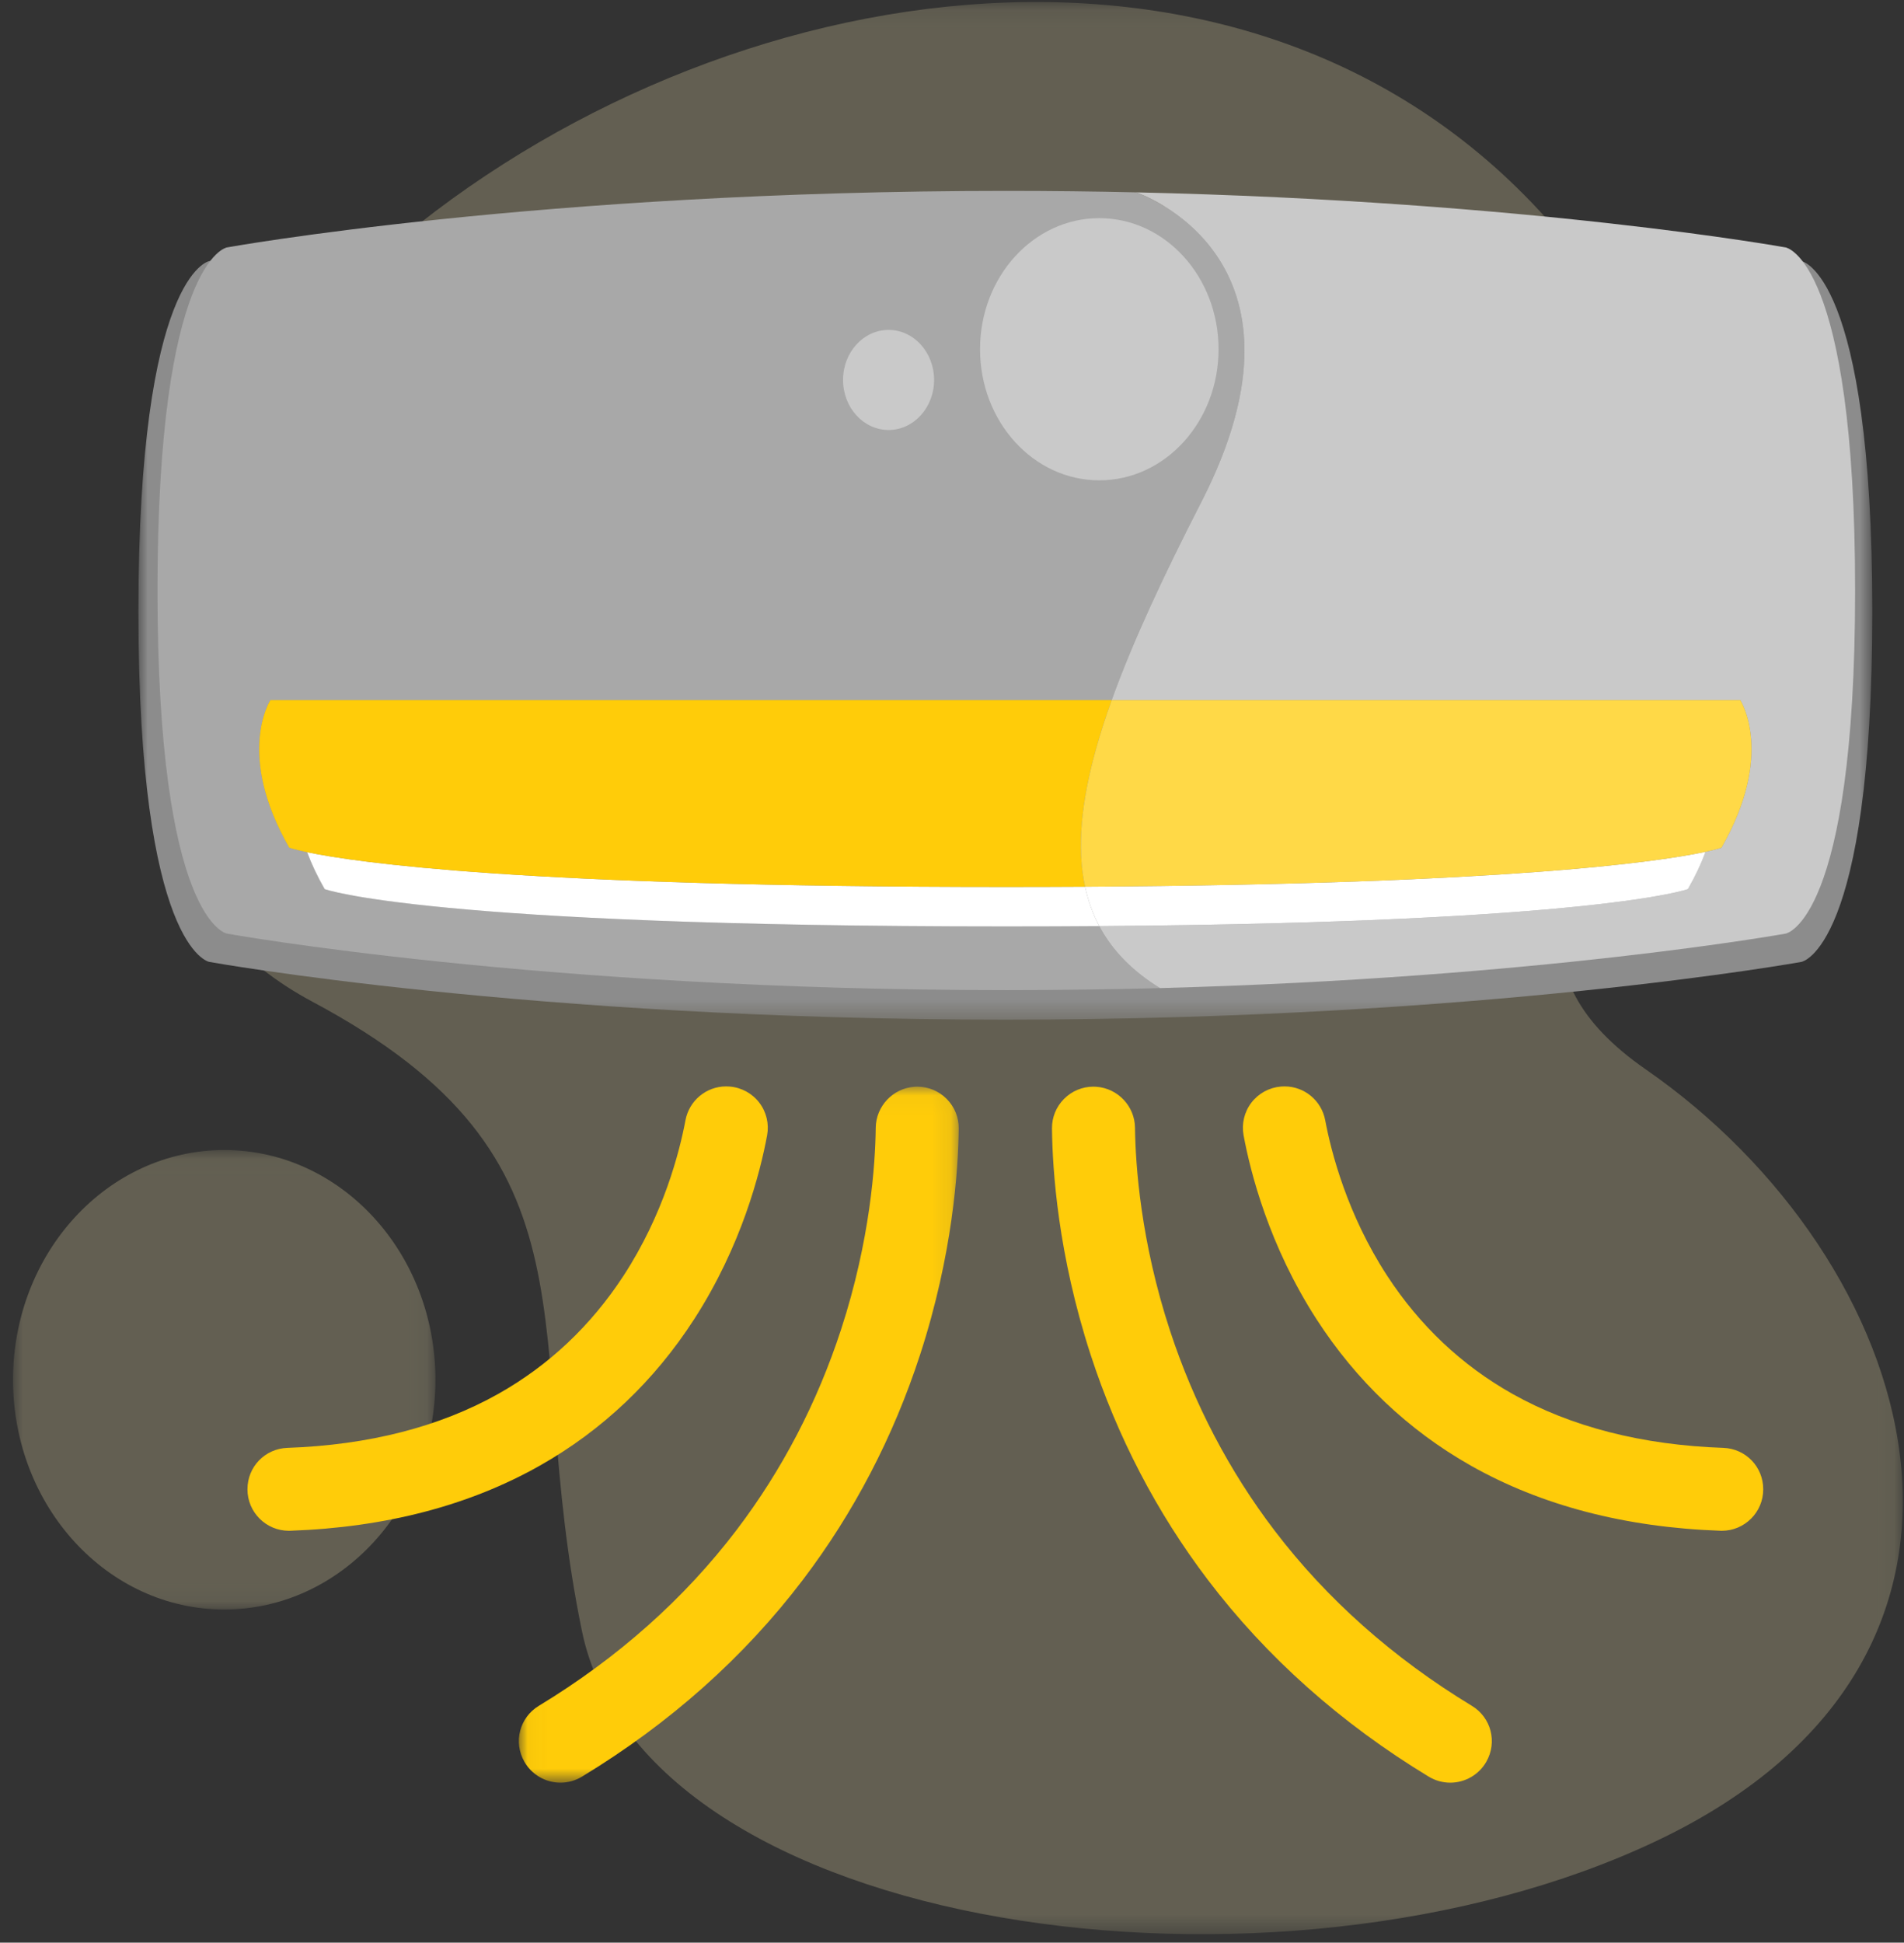 <?xml version="1.0" encoding="UTF-8"?>
<svg width="99px" height="101px" viewBox="0 0 99 101" version="1.1" xmlns="http://www.w3.org/2000/svg" xmlns:xlink="http://www.w3.org/1999/xlink">
    <rect x="0" y="0" width="99" height="101" fill="#333333" stroke="none"/>
    <!-- Generator: Sketch 50.2 (55047) - http://www.bohemiancoding.com/sketch -->
    <title>Group 12</title>
    <desc>Created with Sketch.</desc>
    <defs>
        <polygon id="path-1" points="0.062 0.104 91.12 0.104 91.12 100.563 0.062 100.563"></polygon>
        <polygon id="path-3" points="0.062 0.039 22.025 0.039 22.025 23.929 0.062 23.929"></polygon>
        <polygon id="path-5" points="0 0.08 90.155 0.08 90.155 42.523 0 42.523"></polygon>
        <polygon id="path-7" points="0.031 0.039 22.901 0.039 22.901 36.225 0.031 36.225"></polygon>
    </defs>
    <g id="Page-1" stroke="none" stroke-width="1" fill="none" fill-rule="evenodd">
        <g id="Landing-Page-HIFI-Final" transform="translate(-526, -3133)">
            <g id="Group-11" transform="translate(193, 2526)">
                <g id="Group-13" transform="translate(66, 599)">
                    <g id="Group-12" transform="translate(266, 8)">
                        <g id="Group-7" opacity="0.247" transform="translate(50, 50.82) scale(-1, 1) translate(-50, -50.82) ">
                            <g id="Group-3">
                                <mask id="mask-2" fill="white">
                                    <use xlink:href="#path-1"></use>
                                </mask>
                                <g id="Clip-2"></g>
                                <path d="M76.36,10.982 C58.104,-2.798 29.96,-5.55 15.777,14.929 C1.594,35.408 27.801,45.632 13.413,55.61 C-0.755,65.435 -7.452,86.044 12.836,95.696 C32.624,105.11 65.504,100.544 68.744,84.786 C71.983,69.027 67.255,60.353 82.751,52.083 C98.247,43.813 89.93,21.225 76.36,10.982" id="Fill-1" fill="#F6E8B2" mask="url(#mask-2)"></path>
                            </g>
                            <g id="Group-6" transform="translate(76.298, 59.752)">
                                <mask id="mask-4" fill="white">
                                    <use xlink:href="#path-3"></use>
                                </mask>
                                <g id="Clip-5"></g>
                                <path d="M0.062,11.984 C0.062,18.581 4.978,23.929 11.043,23.929 C17.108,23.929 22.025,18.581 22.025,11.984 C22.025,5.387 17.108,0.039 11.043,0.039 C4.978,0.039 0.062,5.387 0.062,11.984" id="Fill-4" fill="#F6E8B2" mask="url(#mask-4)"></path>
                            </g>
                        </g>
                        <g id="Group" transform="translate(8.197, 9.836)">
                            <g id="Group-3" transform="translate(0, 0.655)">
                                <mask id="mask-6" fill="white">
                                    <use xlink:href="#path-5"></use>
                                </mask>
                                <g id="Clip-2"></g>
                                <path d="M86.471,3.084 C86.471,3.084 69.852,0.08 45.077,0.08 C20.301,0.08 3.682,3.084 3.682,3.084 L3.682,3.085 C3.645,3.092 -7.97127122e-05,3.804 -7.97127122e-05,21.302 C-7.97127122e-05,38.799 3.645,39.512 3.682,39.519 L3.682,39.519 C3.682,39.519 20.301,42.523 45.077,42.523 C69.852,42.523 86.471,39.519 86.471,39.519 C86.471,39.519 90.155,38.89 90.155,21.302 C90.155,3.714 86.471,3.084 86.471,3.084" id="Fill-1" fill="#8C8C8C" mask="url(#mask-6)"></path>
                            </g>
                            <g id="Group-20" transform="translate(0.974, 0.035)">
                                <path d="M48.988,38.278 C47.451,38.29 45.841,38.296 44.153,38.296 C13.981,38.296 8.711,36.355 8.711,36.355 C8.319,35.672 8.022,35.032 7.801,34.437 C7.115,34.294 6.868,34.203 6.868,34.203 C4.066,29.325 5.888,26.529 5.888,26.529 L44.038,26.529 L44.168,26.529 L49.633,26.529 C50.725,23.492 52.327,20.064 54.291,16.235 C60.864,3.418 50.913,0.135 50.898,0.13 C48.727,0.081 46.477,0.054 44.152,0.054 C19.895,0.054 3.624,2.995 3.624,2.995 L3.624,2.995 C3.587,3.002 0.018,3.7 0.018,20.831 C0.018,37.962 3.587,38.66 3.624,38.667 L3.624,38.667 C3.624,38.667 19.895,41.608 44.152,41.608 C46.925,41.608 49.592,41.57 52.144,41.502 C50.692,40.606 49.656,39.533 48.988,38.278" id="Fill-4" fill="#A8A8A8"></path>
                                <path d="M44.103,36.242 C19.092,36.242 10.368,34.973 7.801,34.437 C8.022,35.032 8.319,35.672 8.711,36.355 C8.711,36.355 13.981,38.296 44.153,38.296 C45.841,38.296 47.452,38.29 48.988,38.278 C48.649,37.643 48.405,36.96 48.248,36.23 C46.919,36.238 45.538,36.242 44.103,36.242" id="Fill-6" fill="#FFFFFF"></path>
                                <path d="M49.633,26.529 L44.168,26.529 L44.038,26.529 L5.888,26.529 C5.888,26.529 4.066,29.325 6.868,34.203 C6.868,34.203 7.115,34.294 7.801,34.437 C10.369,34.973 19.092,36.242 44.103,36.242 C45.538,36.242 46.919,36.238 48.248,36.23 C47.812,34.204 48.05,31.814 48.823,29.051 C49.049,28.242 49.32,27.402 49.633,26.529" id="Fill-8" fill="#FFCC09"></path>
                                <path d="M88.287,20.831 C88.287,3.611 84.681,2.995 84.681,2.995 C84.681,2.995 71.378,0.59 50.898,0.13 C50.913,0.135 60.864,3.418 54.291,16.235 C52.327,20.064 50.725,23.492 49.633,26.529 L82.318,26.529 C82.318,26.529 84.14,29.325 81.338,34.203 C81.338,34.203 81.117,34.285 80.513,34.415 C80.291,35.016 79.991,35.664 79.594,36.355 C79.594,36.355 74.897,38.085 48.988,38.278 C49.656,39.533 50.692,40.606 52.144,41.502 C71.915,40.974 84.681,38.667 84.681,38.667 C84.681,38.667 88.287,38.051 88.287,20.831" id="Fill-10" fill="#C9C9C9"></path>
                                <path d="M48.988,38.278 C74.897,38.085 79.594,36.355 79.594,36.355 C79.991,35.664 80.291,35.016 80.513,34.415 C78.225,34.906 70.431,36.097 48.248,36.23 C48.405,36.96 48.649,37.643 48.988,38.278" id="Fill-12" fill="#FFFFFF"></path>
                                <path d="M82.318,26.529 L49.633,26.529 C49.32,27.402 49.049,28.242 48.823,29.051 C48.051,31.814 47.812,34.204 48.248,36.23 C70.431,36.097 78.225,34.906 80.513,34.414 C81.117,34.285 81.338,34.203 81.338,34.203 C84.14,29.325 82.318,26.529 82.318,26.529" id="Fill-14" fill="#FFD947"></path>
                                <path d="M42.787,8.286 C42.787,12.05 45.563,15.102 48.988,15.102 C52.412,15.102 55.189,12.05 55.189,8.286 C55.189,4.522 52.412,1.471 48.988,1.471 C45.563,1.471 42.787,4.522 42.787,8.286" id="Fill-16" fill="#C9C9C9"></path>
                                <path d="M35.664,9.883 C35.664,11.32 36.724,12.485 38.031,12.485 C39.339,12.485 40.398,11.32 40.398,9.883 C40.398,8.446 39.339,7.281 38.031,7.281 C36.724,7.281 35.664,8.446 35.664,9.883" id="Fill-18" fill="#C9C9C9"></path>
                            </g>
                            <g id="Group-30" transform="translate(5.668, 46.623)">
                                <path d="M23.229,12.128 C25.697,8.305 26.665,4.496 27.022,2.566 C27.132,1.972 26.985,1.355 26.618,0.874 C26.252,0.392 25.695,0.086 25.088,0.034 L25.077,0.033 C25.015,0.027 24.953,0.025 24.891,0.025 C23.858,0.025 22.969,0.764 22.777,1.783 C22.468,3.433 21.638,6.676 19.554,9.871 C17.86,12.468 15.668,14.535 13.038,16.013 C9.988,17.727 6.3,18.671 2.076,18.818 C0.913,18.859 0.002,19.802 0.002,20.967 L0.002,20.977 C0.002,22.164 0.969,23.129 2.156,23.129 C2.181,23.129 2.207,23.128 2.233,23.127 C7.179,22.954 11.547,21.813 15.216,19.735 C18.462,17.896 21.158,15.337 23.229,12.128" id="Fill-21" fill="#FFCC09"></path>
                                <g id="Group-25" transform="translate(14.083, 0)">
                                    <mask id="mask-8" fill="white">
                                        <use xlink:href="#path-7"></use>
                                    </mask>
                                    <g id="Clip-24"></g>
                                    <path d="M20.747,0.039 C20.696,0.039 20.645,0.041 20.592,0.045 C19.481,0.122 18.6,1.056 18.587,2.17 C18.564,4.092 18.3,8.009 16.789,12.649 C15.55,16.453 13.726,19.958 11.367,23.066 C8.643,26.655 5.178,29.738 1.068,32.23 C0.067,32.837 -0.264,34.113 0.316,35.134 C0.698,35.807 1.417,36.225 2.192,36.225 C2.587,36.225 2.975,36.116 3.315,35.91 C7.885,33.138 11.75,29.694 14.802,25.673 C17.453,22.18 19.501,18.248 20.889,13.985 C22.587,8.773 22.878,4.374 22.901,2.215 C22.907,1.636 22.686,1.091 22.279,0.679 C21.87,0.266 21.326,0.039 20.747,0.039" id="Fill-23" fill="#FFCC09" mask="url(#mask-8)"></path>
                                </g>
                                <path d="M76.742,18.818 C72.518,18.671 68.83,17.727 65.779,16.013 C63.15,14.535 60.957,12.468 59.263,9.871 C57.18,6.677 56.35,3.433 56.04,1.783 C55.849,0.764 54.96,0.025 53.927,0.025 C53.865,0.025 53.802,0.027 53.744,0.032 L53.726,0.034 C53.122,0.086 52.566,0.392 52.199,0.874 C51.833,1.355 51.686,1.972 51.796,2.566 C52.153,4.496 53.12,8.305 55.588,12.128 C57.66,15.337 60.356,17.896 63.601,19.735 C67.27,21.813 71.639,22.954 76.585,23.127 C76.611,23.128 76.636,23.129 76.662,23.129 C77.849,23.129 78.815,22.164 78.815,20.977 L78.815,20.967 C78.815,19.802 77.904,18.859 76.742,18.818" id="Fill-26" fill="#FFCC09"></path>
                                <path d="M63.666,32.23 C59.577,29.751 56.125,26.685 53.407,23.118 C51.05,20.023 49.223,16.534 47.978,12.746 C46.445,8.086 46.175,4.117 46.15,2.166 C46.136,1.053 45.254,0.121 44.139,0.044 C44.089,0.04 44.038,0.038 43.988,0.038 C43.409,0.038 42.865,0.266 42.456,0.678 C42.049,1.09 41.828,1.636 41.834,2.214 C41.857,4.373 42.148,8.772 43.846,13.985 C45.234,18.247 47.282,22.18 49.933,25.673 C52.985,29.694 56.85,33.138 61.42,35.91 C61.76,36.116 62.148,36.225 62.543,36.225 C63.318,36.225 64.037,35.807 64.419,35.134 C64.999,34.113 64.668,32.837 63.666,32.23" id="Fill-28" fill="#FFCC09"></path>
                            </g>
                        </g>
                    </g>
                </g>
            </g>
        </g>
    </g>
</svg>